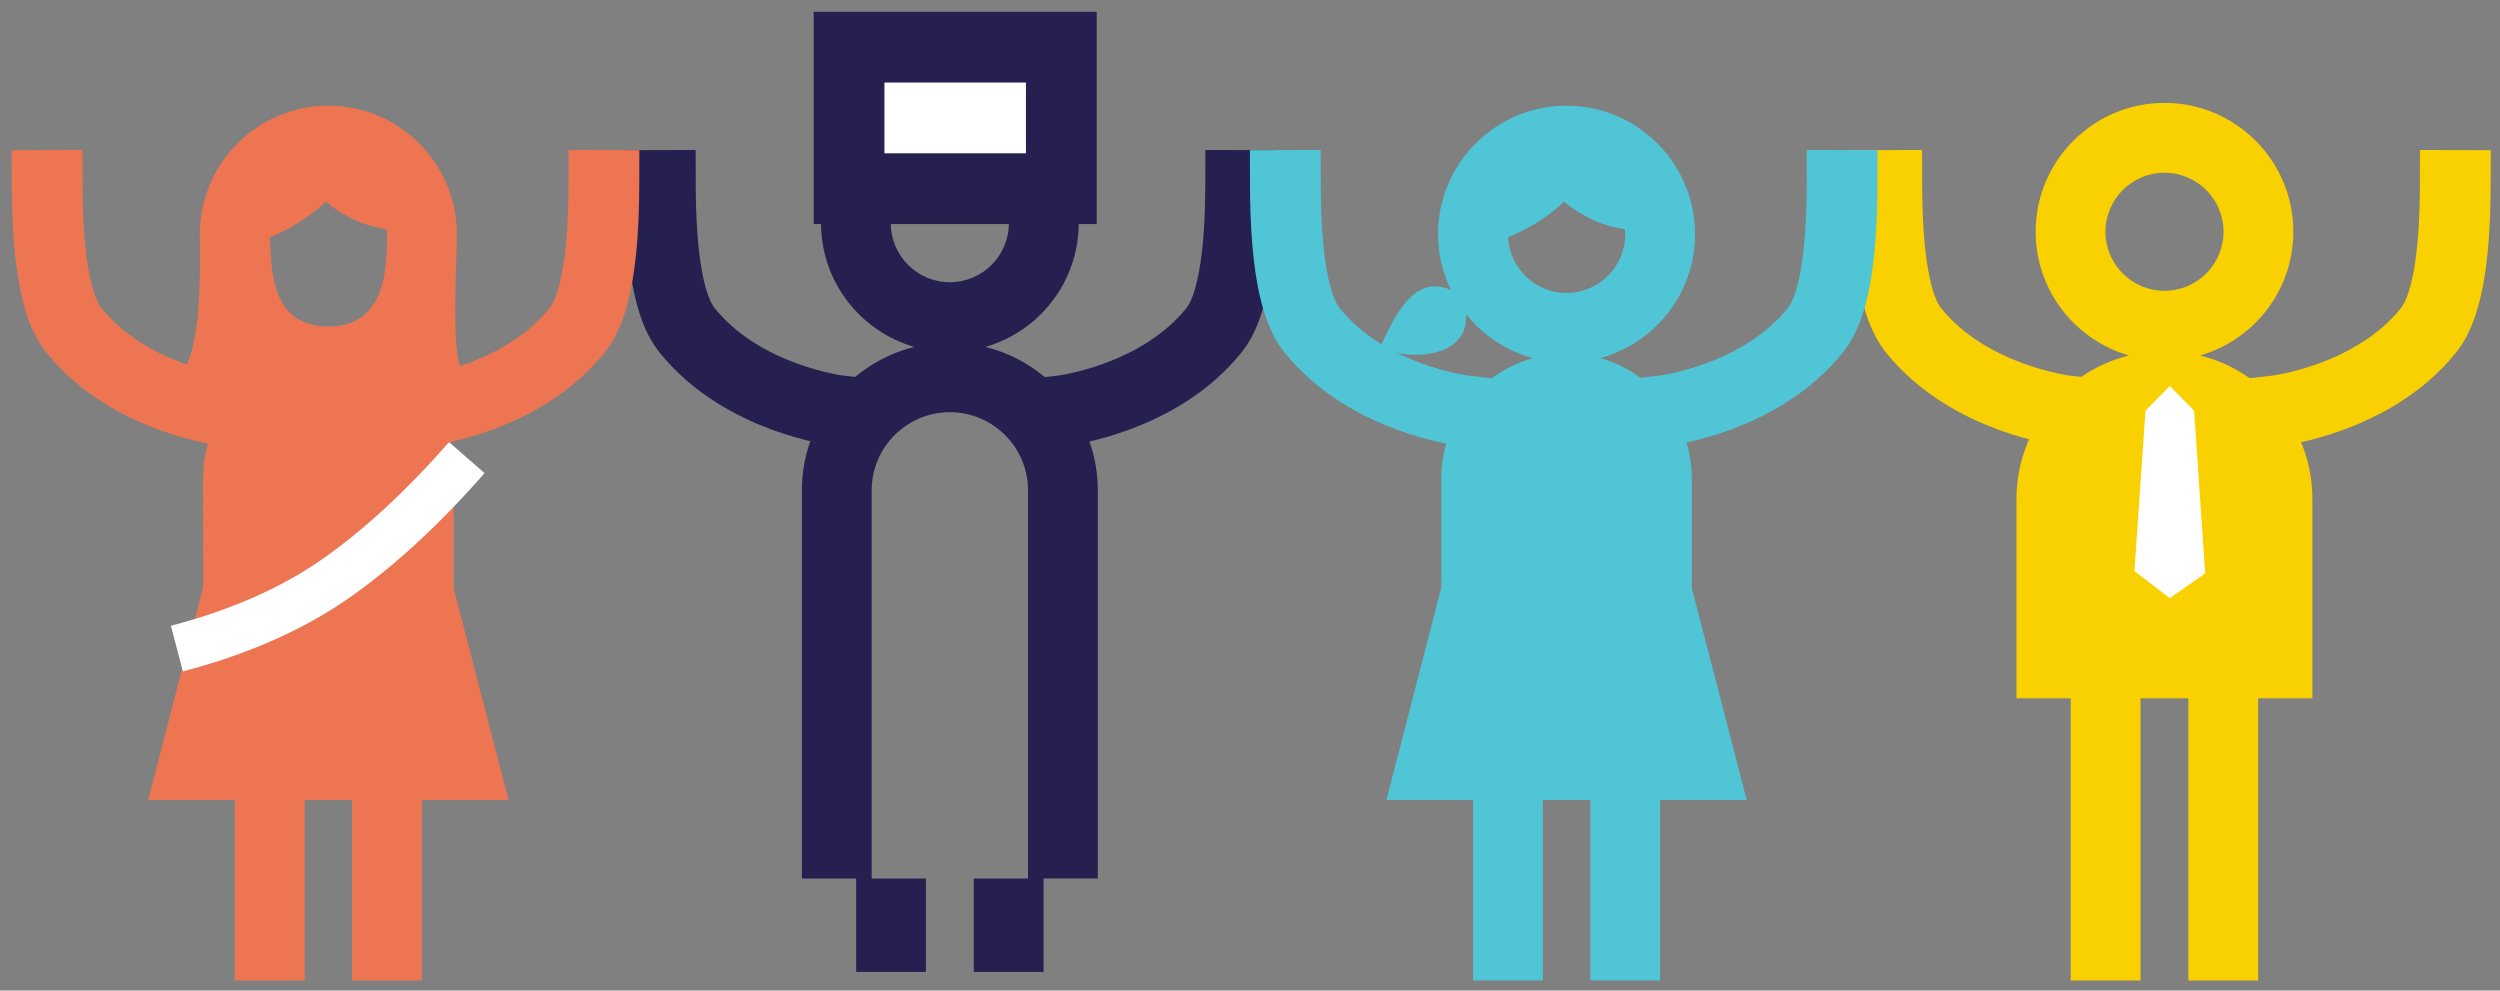 <?xml version="1.0" encoding="UTF-8"?>
<svg width="106px" height="42px" viewBox="0 0 106 42" version="1.1" xmlns="http://www.w3.org/2000/svg" xmlns:xlink="http://www.w3.org/1999/xlink">
    <rect x="0" y="0" width="106" height="42" fill="#808080" stroke="none"/>
    <!-- Generator: Sketch 61 (89581) - https://sketch.com -->
    <title>Group 11</title>
    <desc>Created with Sketch.</desc>
    <g id="final-mobile" stroke="none" stroke-width="1" fill="none" fill-rule="evenodd">
        <g id="Results-A-3" transform="translate(-49, -981)">
            <g id="Group-11" transform="translate(51, 983)">
                <g id="Group-14" transform="translate(78, 2.363)">
                    <g id="Group-12">
                        <path d="M13.282,10.709 C15.562,10.053 17.237,7.952 17.237,5.463 C17.237,2.45 14.787,3.19744231e-14 11.775,3.19744231e-14 C8.762,3.19744231e-14 6.312,2.45 6.312,5.463 C6.312,7.951 7.986,10.052 10.266,10.709 C7.534,11.387 5.5,13.852 5.5,16.79 L5.5,25.245 L6.979,25.245 L7.799,25.245 L7.799,37.209 L10.758,37.209 L10.758,25.245 L12.787,25.245 L12.787,37.209 L15.746,37.209 L15.746,25.245 L16.566,25.245 L18.045,25.245 L18.045,16.79 C18.047,13.852 16.013,11.387 13.282,10.709 Z M11.775,7.967 C10.393,7.967 9.271,6.844 9.271,5.464 C9.271,4.083 10.393,2.961 11.775,2.961 C13.155,2.961 14.278,4.083 14.278,5.464 C14.278,6.844 13.155,7.967 11.775,7.967 Z" id="Shape-Copy-7" fill="#FAD100" fill-rule="nonzero"></path>
                        <polygon id="Path" fill="#FFFFFF" fill-rule="nonzero" points="13.031 13.053 12 12 10.969 13.053 10.5 19.851 12 21 13.5 19.947"></polygon>
                        <path d="M6.99884595e-13,3.5 C0.009,6.656 0.38,8.695 1.114,9.617 C3.469,12.577 7.603,13.055 7.603,13.055" id="Line-4" stroke="#FAD100" stroke-width="3" stroke-linecap="square"></path>
                        <path d="M16.5,3.5 C16.509,6.656 16.88,8.695 17.614,9.617 C19.969,12.577 24.103,13.055 24.103,13.055" id="Line-4" stroke="#FAD100" stroke-width="3" stroke-linecap="square" transform="translate(20.302, 8.278) scale(-1, 1) translate(-20.302, -8.278) "></path>
                    </g>
                </g>
                <g id="Group-16" transform="translate(26, 0)">
                    <g id="Group-10" transform="translate(6, 0)">
                        <path d="M7.781,12.709 C10.061,12.053 11.736,9.952 11.736,7.463 C11.736,4.45 9.286,2 6.274,2 C3.262,2 0.812,4.45 0.812,7.463 C0.812,9.951 2.486,12.052 4.766,12.709 C2.034,13.387 -6.6879835e-13,15.852 -6.6879835e-13,18.79 L-6.6879835e-13,35.25 L2.301,35.25 L2.301,39.209 L5.259,39.209 L5.259,35.25 L2.959,35.25 L2.959,18.79 C2.959,16.963 4.446,15.477 6.273,15.477 C8.1,15.477 9.588,16.963 9.588,18.79 L9.588,35.25 L7.288,35.25 L7.288,39.209 L10.247,39.209 L10.247,35.246 L12.547,35.246 L12.547,18.79 C12.545,15.852 10.513,13.387 7.781,12.709 Z M3.77,7.463 C3.77,6.082 4.893,4.96 6.273,4.96 C7.653,4.96 8.776,6.082 8.776,7.463 C8.776,8.843 7.653,9.966 6.273,9.966 C4.893,9.967 3.77,8.844 3.77,7.463 Z" id="Shape-Copy-8" fill="#25204F" fill-rule="nonzero"></path>
                        <rect id="Rectangle" stroke="#25204F" stroke-width="3" fill="#FFFFFF" x="2" y="0" width="9" height="6"></rect>
                    </g>
                    <path d="M6.99884595e-13,5.863 C0.009,9.019 0.38,11.058 1.114,11.98 C3.469,14.94 7.603,15.418 7.603,15.418" id="Line-4-Copy-2" stroke="#25204F" stroke-width="3" stroke-linecap="square"></path>
                    <path d="M17,5.863 C17.009,9.019 17.38,11.058 18.114,11.98 C20.469,14.94 24.603,15.418 24.603,15.418" id="Line-4-Copy-2" stroke="#25204F" stroke-width="3" stroke-linecap="square" transform="translate(20.802, 10.64) scale(-1, 1) translate(-20.802, -10.64) "></path>
                </g>
                <g id="Group-15" transform="translate(52.5, 2.482)">
                    <path d="M17.231,15.794 C17.231,13.363 15.581,11.331 13.349,10.702 C15.662,10.072 17.37,7.959 17.37,5.448 C17.37,2.444 14.926,-5.68434189e-14 11.921,-5.68434189e-14 C8.916,-5.68434189e-14 6.472,2.444 6.472,5.448 C6.472,6.3 6.674,7.103 7.024,7.822 C6.854,7.731 6.646,7.666 6.374,7.658 C5.049,7.617 4.341,9.677 4,10.226 C4.953,10.777 7.666,10.838 7.666,8.95 C7.666,8.925 7.664,8.884 7.659,8.833 C8.371,9.729 9.359,10.393 10.493,10.702 C8.262,11.331 6.611,13.363 6.611,15.794 L6.614,20.422 L4.282,29.441 L7.958,29.441 L7.958,37.091 L10.917,37.091 L10.917,29.441 L12.929,29.441 L12.929,37.091 L15.888,37.091 L15.888,29.441 L19.562,29.441 L17.234,20.457 L17.234,15.794 L17.231,15.794 Z M11.92,7.939 C10.591,7.939 9.512,6.89 9.443,5.578 C10.131,5.295 11.04,4.815 11.812,4.068 C12.491,4.632 13.378,5.102 14.389,5.23 C14.395,5.303 14.411,5.374 14.411,5.448 C14.41,6.821 13.293,7.939 11.92,7.939 Z" id="Shape-Copy-9" fill="#4FC5D5" fill-rule="nonzero"></path>
                    <path d="M6.99884595e-13,3.381 C0.009,6.537 0.38,8.576 1.114,9.498 C3.469,12.458 7.603,12.936 7.603,12.936" id="Line-4-Copy" stroke="#4FC5D5" stroke-width="3" stroke-linecap="square"></path>
                    <path d="M16,3.381 C16.009,6.537 16.38,8.576 17.114,9.498 C19.469,12.458 23.603,12.936 23.603,12.936" id="Line-4-Copy" stroke="#4FC5D5" stroke-width="3" stroke-linecap="square" transform="translate(19.802, 8.159) scale(-1, 1) translate(-19.802, -8.159) "></path>
                </g>
                <g id="Group-17" transform="translate(0, 2.482)">
                    <path d="M13.349,10.702 C14.654,12.095 18.053,12.095 17.585,11.244 C17.118,10.394 17.37,6.731 17.37,5.448 C17.37,5.056 17.328,4.673 17.249,4.304 C16.722,1.847 14.534,-5.68434189e-14 11.921,-5.68434189e-14 C8.916,-5.68434189e-14 6.472,2.444 6.472,5.448 C6.472,6.3 6.614,10.137 5.745,11.244 C5.745,11.244 8.732,12.07 8.727,12.019 C9.439,12.915 10.163,11.244 10.493,10.702 C8.262,11.331 6.611,13.363 6.611,15.794 L6.614,20.422 L4.282,29.441 L7.958,29.441 L7.958,37.091 L10.917,37.091 L10.917,29.441 L12.929,29.441 L12.929,37.091 L15.888,37.091 L15.888,29.441 L19.562,29.441 L17.234,20.457 L17.234,15.794 C17.231,13.363 15.581,11.331 13.349,10.702 Z M11.92,9.363 C9.451,9.363 9.512,6.89 9.443,5.578 C10.131,5.295 11.04,4.815 11.812,4.068 C12.491,4.632 13.378,5.102 14.389,5.23 C14.395,5.303 14.411,5.374 14.411,5.448 C14.41,6.821 14.389,9.363 11.92,9.363 Z" id="Shape-Copy-10" fill="#EE7552" fill-rule="nonzero"></path>
                    <path d="M17.791,14.921 C15.94,17.037 14.095,18.741 12.256,20.032 C10.418,21.323 8.166,22.318 5.5,23.018" id="Line-3" stroke="#FFFFFF" stroke-width="2" stroke-linejoin="round"></path>
                    <path d="M6.99884595e-13,3.381 C0.009,6.537 0.38,8.576 1.114,9.498 C3.469,12.458 7.603,12.936 7.603,12.936" id="Line-4-Copy-3" stroke="#EE7552" stroke-width="3" stroke-linecap="square"></path>
                    <path d="M16,3.381 C16.009,6.537 16.38,8.576 17.114,9.498 C19.469,12.458 23.603,12.936 23.603,12.936" id="Line-4-Copy-4" stroke="#EE7552" stroke-width="3" stroke-linecap="square" transform="translate(19.802, 8.159) scale(-1, 1) translate(-19.802, -8.159) "></path>
                </g>
            </g>
        </g>
    </g>
</svg>
